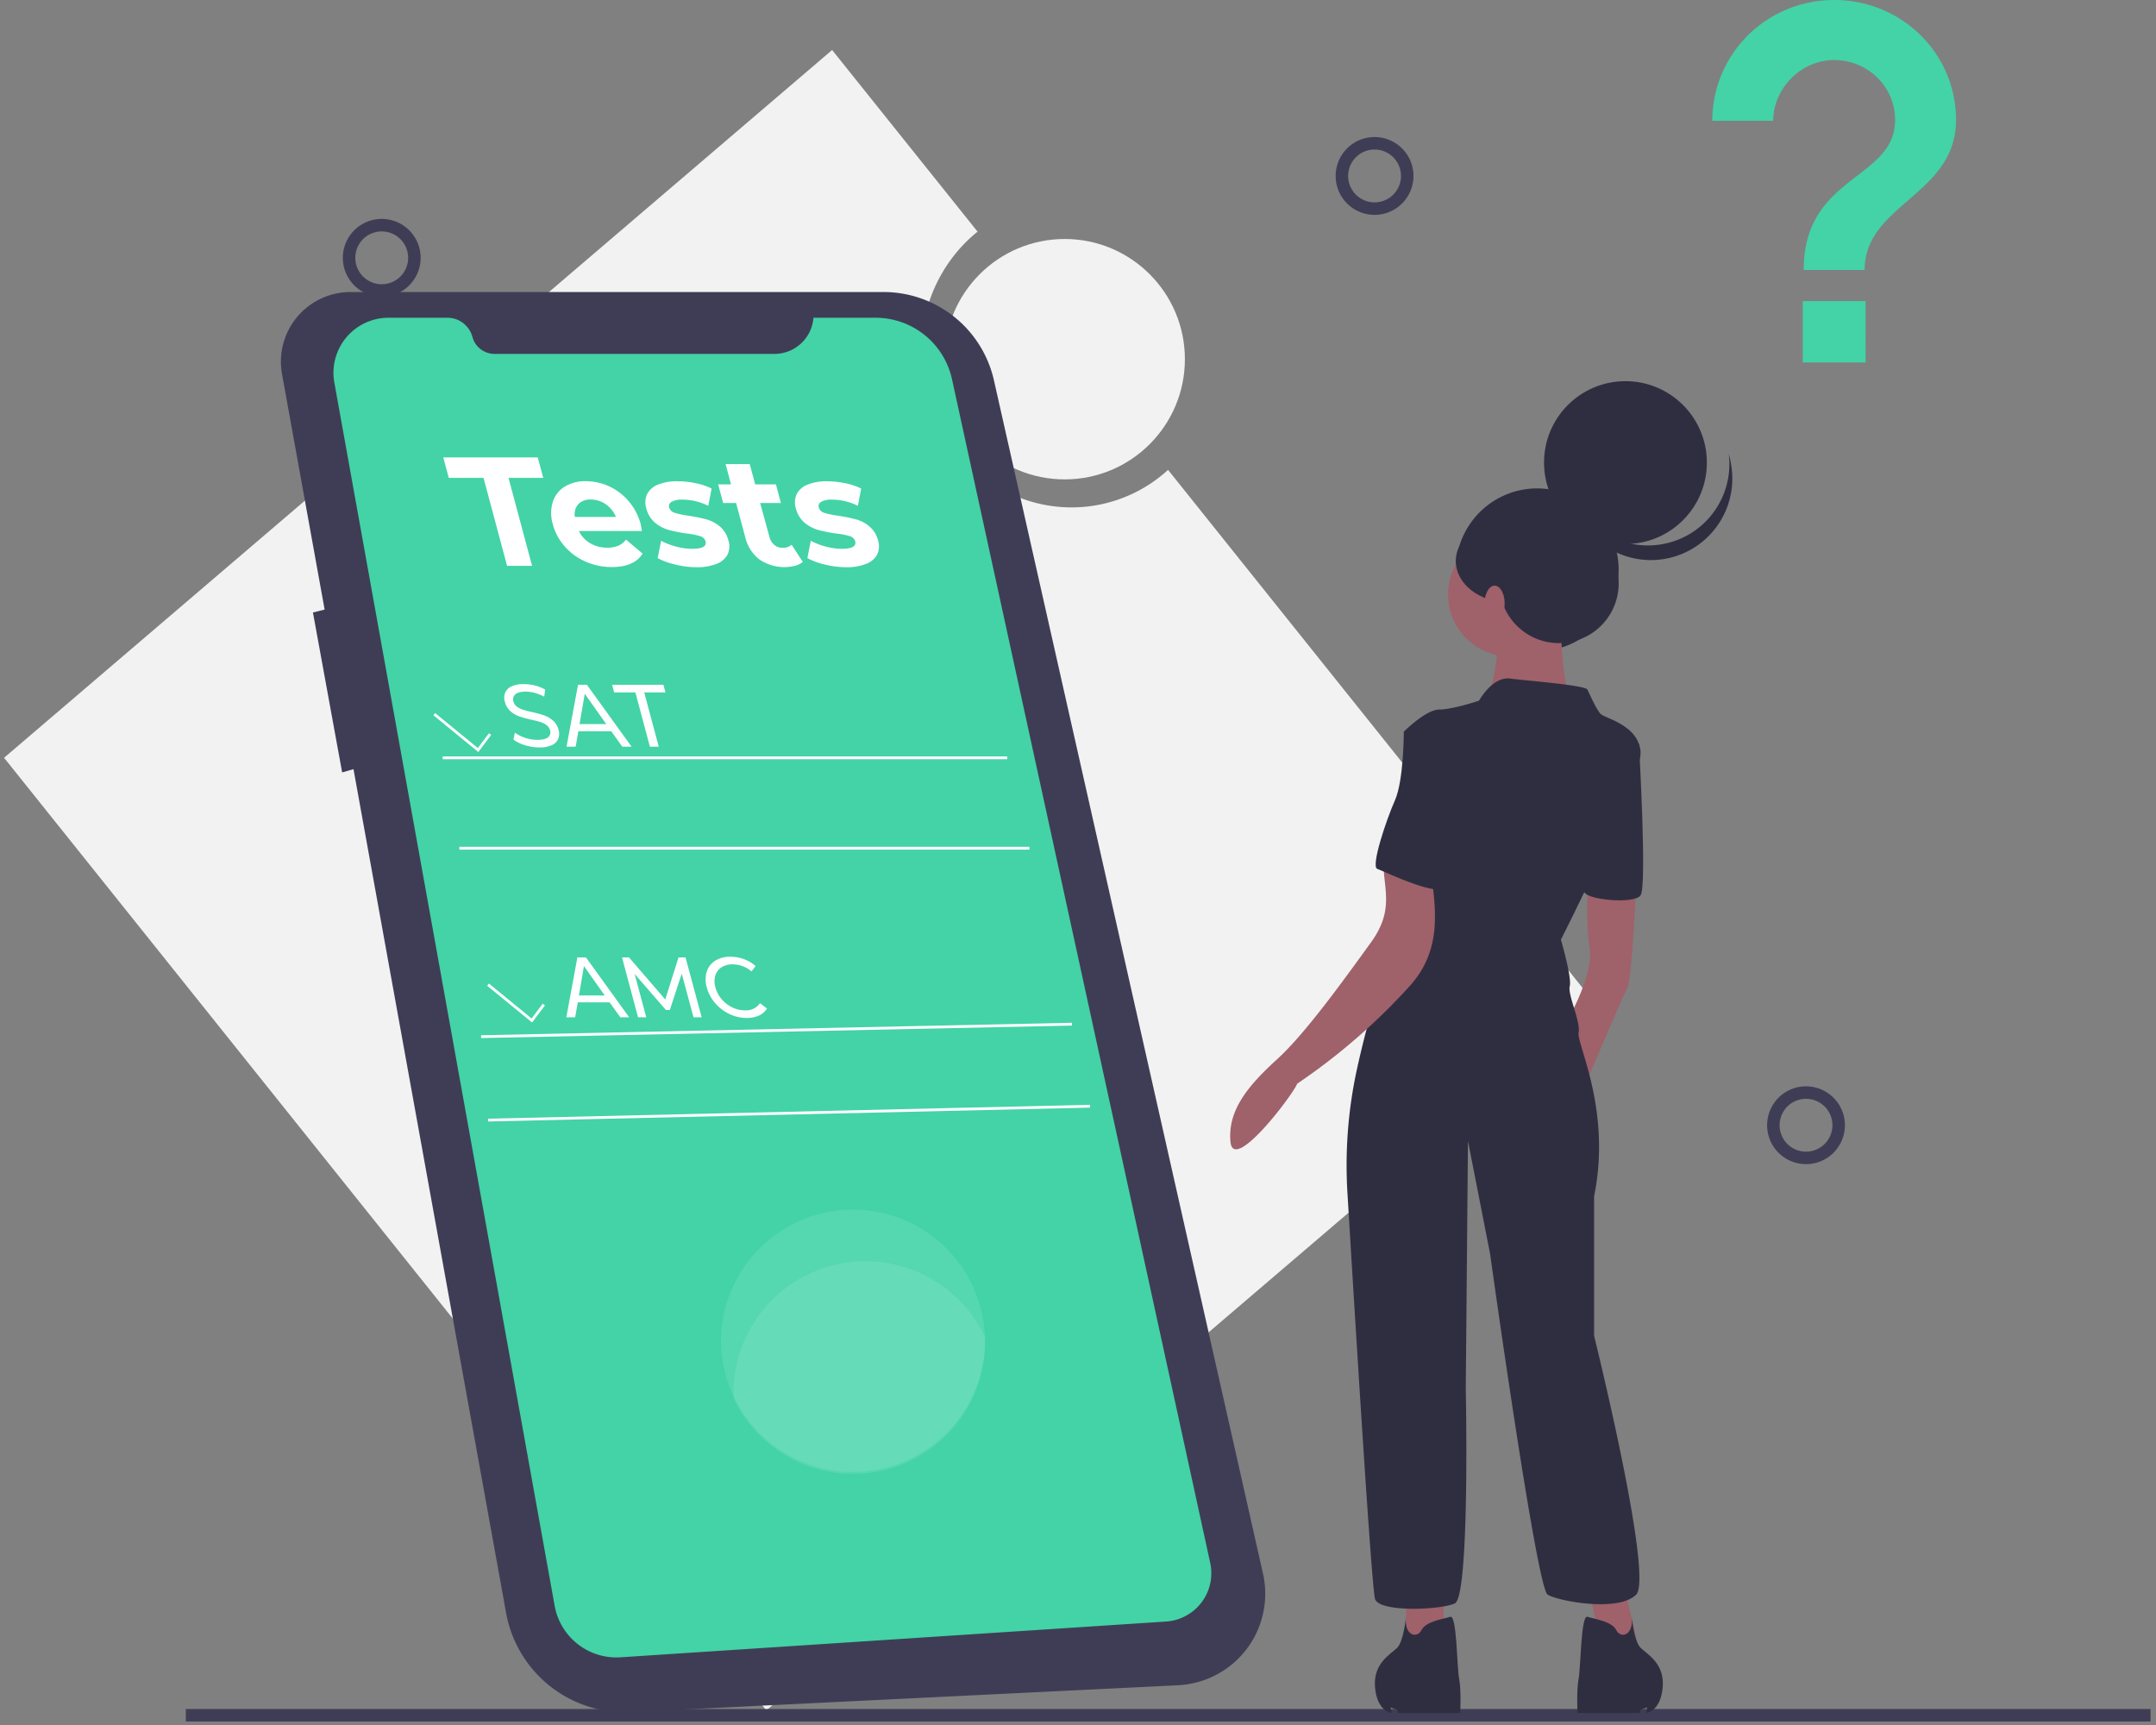 <svg width="345" height="276" fill="none" xmlns="http://www.w3.org/2000/svg"><rect width="100%" height="100%" fill="#808080" stroke="none"/><path d="M255.127 160.42l-68.214-85.24a22.9 22.9 0 01-11.011 5.57c-12.841 2.53-25.385-6.24-28.012-19.587-1.859-9.435 1.739-18.626 8.54-24.1L133.155 8 .65 121.245l121.972 152.42L255.127 160.42z" fill="#F2F2F2"/><path d="M29.735 274.44h314.392M219.956 33.378a5.226 5.226 0 100-10.452 5.226 5.226 0 000 10.452zm69.039 151.885a5.225 5.225 0 005.225-5.226 5.225 5.225 0 10-5.225 5.226zM61.085 46.478a5.226 5.226 0 100-10.452 5.226 5.226 0 000 10.452z" stroke="#3F3D56" stroke-width="2" stroke-miterlimit="10"/><path d="M170.372 76.702c10.621 0 19.232-8.61 19.232-19.231 0-10.622-8.611-19.232-19.232-19.232-10.621 0-19.232 8.61-19.232 19.232 0 10.621 8.611 19.231 19.232 19.231z" fill="#F2F2F2"/><path d="M56.193 46.725h85.19a18.114 18.114 0 0117.667 14.127l43.052 190.926a14.641 14.641 0 01-11.057 17.507c-.822.189-1.658.307-2.5.354l-87.583 4.291a19.339 19.339 0 01-19.98-15.872L56.565 123.065l-1.816.52-4.673-25.587 1.87-.467-6.816-37.67a11.141 11.141 0 0111.064-13.136z" fill="#3F3D56"/><path d="M130.167 50.84h9.945a12.517 12.517 0 0112.229 9.849l41.313 189.368a7.749 7.749 0 01-5.916 9.226 7.23 7.23 0 01-1.144.163l-87.3 5.722a10.041 10.041 0 01-10.54-8.243L53.498 61.195a8.808 8.808 0 018.657-10.356h9.435a4.152 4.152 0 014.008 3.074 3.668 3.668 0 003.54 2.712h44.783a6.263 6.263 0 006.246-5.786z" fill="#43D3A6"/><path d="M161.167 121.029H70.839v.446h90.328v-.446zm3.558 14.463H73.509v.446h91.216v-.446zm-88.182-15.168l2.05-2.736-.354-.266-1.774 2.365-6.836-5.594-.28.344 7.194 5.887zm8.603 43.275l2.054-2.737-.358-.265-1.773 2.365-6.834-5.594-.283.347 7.194 5.884zm86.389.045l-94.551 1.998.01.446 94.551-1.998-.01-.446zm2.888 13.127l-96.33 2.22.01.446 96.331-2.22-.011-.446z" fill="#fff"/><path opacity=".1" d="M115.361 214.695a21.137 21.137 0 0042.269 0c0-.266 0-.528-.018-.79a21.128 21.128 0 00-21.513-20.355 21.127 21.127 0 00-14.693 6.332 21.126 21.126 0 00-6.045 14.813z" fill="#fff"/><path opacity=".1" d="M117.375 222.926v.79a21.143 21.143 0 0023.738 11.599 21.136 21.136 0 0016.517-20.62c0-.266 0-.528-.018-.79a21.131 21.131 0 00-23.737-11.604 21.136 21.136 0 00-16.514 20.625h.014z" fill="#fff"/><path d="M245.985 104.201c7.196 0 13.029-5.833 13.029-13.029 0-7.195-5.833-13.029-13.029-13.029-7.195 0-13.028 5.834-13.028 13.03 0 7.195 5.833 13.028 13.028 13.028z" fill="#2F2E41"/><path d="M260.041 254.436l2.478 10.622h-6.018l-2.479-12.038 6.019 1.416zm-29.032 0v9.914l-6.018.708v-10.622h6.018zm30.802-112.586s-.708 15.224-1.416 16.286c-.708 1.062-7.081 16.286-7.081 16.286l-3.186-9.913s4.956-8.143 4.248-12.746c-.708-4.602-.262-10.267-.262-10.267l7.697.354zm-20.18-36.82c5.475 0 9.913-4.439 9.913-9.914s-4.438-9.913-9.913-9.913c-5.475 0-9.914 4.438-9.914 9.913 0 5.475 4.439 9.914 9.914 9.914z" fill="#9F616A"/><path d="M249.774 96.178s-.354 14.162 2.124 16.286c2.478 2.125-14.162.355-14.162.355s3.541-9.914.708-12.038c-2.832-2.124 11.33-4.603 11.33-4.603z" fill="#9F616A"/><path d="M236.674 112.11s2.124-3.894 4.957-3.54c2.832.354 12.037 1.062 12.391 1.77.354.708 1.416 3.187 2.124 3.895.709.708 6.019 1.77 6.373 6.018.354 4.249-12.745 30.094-12.745 30.094s1.77 6.019 1.416 7.435c-.354 1.416 1.77 5.665 1.416 7.435-.354 1.77 5.311 12.392 2.478 26.199v22.305s9.56 38.591 6.727 41.424c-2.832 2.832-12.391 1.062-14.162 0-1.77-1.063-9.205-54.523-9.205-54.523l-3.54-18.057-.354 39.653s.708 33.281-1.77 34.343c-2.479 1.062-12.038 1.416-12.746-.708-.552-1.657-3.257-45.736-4.422-65.06a72.198 72.198 0 011.561-19.89c1.473-6.684 3.611-14.533 6.047-17.723 4.603-6.019 7.435-25.138 7.435-25.138l-6.019-10.975s3.541-3.54 5.665-3.54 6.373-1.417 6.373-1.417z" fill="#2F2E41"/><path d="M260.395 117.775l1.869 1.271s1.317 22.804.255 24.22c-1.062 1.417-8.444.726-9-.52-.555-1.246 6.876-24.971 6.876-24.971z" fill="#2F2E41"/><path d="M228.825 138.512c1.034 7.187 1.954 13.584-3.357 19.376a99.284 99.284 0 01-17.889 15.501c-.652 1.72-10.193 14.363-10.678 9.318-.485-5.045 2.811-8.996 7.495-13.259s11.241-13.517 14.937-18.594c3.696-5.077 2.177-8.246 2.046-12.484-.131-4.238 5.991.191 7.446.142z" fill="#9F616A"/><path d="M224.991 258.614s-.354 3.966-1.417 5.028c-1.062 1.062-3.894 2.478-3.54 6.372.354 3.895 2.655 4.072 2.655 4.072l-.177-.885 1.062.354.177.531h9.914s.177-3.718-.177-5.488c-.354-1.77-.354-10.267-1.417-9.913-1.062.354-3.894.708-4.602 2.124-.708 1.416-2.832.921-2.478-2.195zm36.112 0s.354 3.966 1.416 5.028c1.062 1.062 3.895 2.478 3.541 6.372-.354 3.895-2.656 4.072-2.656 4.072l.177-.885-1.062.354-.177.531h-9.913s-.177-3.718.177-5.488c.354-1.77.354-10.267 1.416-9.913 1.062.354 3.895.708 4.603 2.124.708 1.416 2.832.921 2.478-2.195zm-31.51-142.609l-4.956 1.062s0 7.789-1.417 10.975c-1.416 3.187-3.894 10.622-2.832 10.976 1.062.354 10.975 5.311 11.683 2.478.709-2.832 2.479-25.491-2.478-25.491zm30.508-28.961c7.196 0 13.029-5.833 13.029-13.029 0-7.195-5.833-13.029-13.029-13.029-7.195 0-13.029 5.834-13.029 13.03 0 7.195 5.834 13.028 13.029 13.028z" fill="#2F2E41"/><path d="M271.339 84.806a13.037 13.037 0 01-20.121-6.843 13.038 13.038 0 009.461 11.173 13.031 13.031 0 0016.385-14.452 13.325 13.325 0 00-.432-2.064 13.039 13.039 0 01-5.293 12.186z" fill="#2F2E41"/><path d="M249.462 102.898a9.555 9.555 0 009.556-9.555 9.556 9.556 0 00-9.556-9.556c-5.277 0-9.556 4.278-9.556 9.555 0 5.278 4.279 9.556 9.556 9.556z" fill="#2F2E41"/><path d="M241.425 96.384c4.677 0 8.469-2.966 8.469-6.624 0-3.659-3.792-6.625-8.469-6.625s-8.468 2.966-8.468 6.625c0 3.658 3.791 6.624 8.468 6.624z" fill="#2F2E41"/><path d="M239.167 99.39c.887 0 1.607-1.273 1.607-2.843s-.72-2.843-1.607-2.843c-.888 0-1.608 1.273-1.608 2.843s.72 2.843 1.608 2.843z" fill="#A0616A"/><path d="M77.372 76.462h-5.559l-.878-3.272h15.118l.878 3.272h-5.559l3.77 14.076h-4l-3.77-14.076zm25.349 8.5H92.634a4.567 4.567 0 001.813 1.958c.825.48 1.765.724 2.72.708a4.45 4.45 0 001.77-.311c.489-.214.915-.55 1.235-.977l2.655 2.23c-.871 1.437-2.512 2.156-4.924 2.156-1.456.01-2.897-.29-4.228-.882a9.442 9.442 0 01-3.328-2.439 8.795 8.795 0 01-1.894-3.54 6.149 6.149 0 010-3.54 4.408 4.408 0 011.894-2.45 6.19 6.19 0 013.396-.882c1.303 0 2.59.287 3.77.842a9.083 9.083 0 013.137 2.419 9.316 9.316 0 011.884 3.653c-.004.064.081.41.187 1.055zm-10.196-4.287a2.435 2.435 0 00-.531 2.029h6.567a4.56 4.56 0 00-1.632-2.022 4.104 4.104 0 00-2.383-.754 2.618 2.618 0 00-2.021.747zm15.524 9.651a11.034 11.034 0 01-2.804-1.027l.546-2.775a10.82 10.82 0 002.404.93c.84.228 1.706.347 2.577.355 1.636 0 2.344-.405 2.124-1.215a1.235 1.235 0 00-.888-.817c-.709-.21-1.435-.35-2.171-.422a23.627 23.627 0 01-2.853-.57 5.926 5.926 0 01-2.153-1.14 4.384 4.384 0 01-1.416-2.33 3.158 3.158 0 01.131-2.24 3.211 3.211 0 011.724-1.526 7.912 7.912 0 013.162-.546c.973.003 1.944.107 2.896.312.883.17 1.739.457 2.546.853l-.539 2.765a9.203 9.203 0 00-4.107-.991 3.363 3.363 0 00-1.77.354.757.757 0 00-.379.892 1.265 1.265 0 00.903.868c.738.219 1.492.376 2.255.47.954.143 1.9.337 2.833.581.781.22 1.505.605 2.124 1.13a4.348 4.348 0 011.377 2.28 3.023 3.023 0 01-.148 2.205 3.249 3.249 0 01-1.771 1.498 8.419 8.419 0 01-3.239.534 14.199 14.199 0 01-3.364-.428zm20.411-.432a2.86 2.86 0 01-1.232.63 7.1 7.1 0 01-5.696-1.002 6.316 6.316 0 01-2.277-3.568l-1.469-5.477h-2.071l-.797-2.975h2.057l-.867-3.246h3.866l.867 3.246h3.321l.797 2.975h-3.321l1.483 5.413c.116.505.39.96.783 1.3.379.31.858.474 1.349.46a1.98 1.98 0 001.416-.496l1.791 2.74zm3.541.432a11.006 11.006 0 01-2.804-1.027l.545-2.775a10.82 10.82 0 002.404.93c.839.228 1.704.347 2.574.355 1.635 0 2.343-.405 2.124-1.215a1.235 1.235 0 00-.889-.817 11.707 11.707 0 00-2.184-.418 23.682 23.682 0 01-2.854-.57 5.932 5.932 0 01-2.152-1.14 4.386 4.386 0 01-1.417-2.33 3.158 3.158 0 01.132-2.241 3.185 3.185 0 011.72-1.526 7.927 7.927 0 013.165-.545c.974.003 1.945.107 2.896.311.883.17 1.739.457 2.546.854l-.531 2.761a9.21 9.21 0 00-4.107-.991 3.363 3.363 0 00-1.77.354.753.753 0 00-.379.892 1.251 1.251 0 00.899.868c.739.218 1.494.376 2.259.47a26.77 26.77 0 012.832.581c.781.22 1.506.605 2.125 1.13a4.316 4.316 0 011.38 2.28c.23.728.175 1.516-.152 2.205a3.25 3.25 0 01-1.77 1.498 8.42 8.42 0 01-3.24.534 14.095 14.095 0 01-3.352-.428zm-34.46 70.044h-5.087l-.414 2.394h-1.417l1.77-9.577h1.37l6.915 9.577h-1.416l-1.72-2.394zm-.771-1.094l-3.325-4.701-.807 4.694 4.132.007zm14.204 3.488l-1.884-6.979-1.904 5.814h-.627l-5.006-5.771 1.859 6.936h-1.314l-2.563-9.577h1.119l5.799 6.727 2.124-6.727h1.119l2.581 9.577h-1.303zm5.732-.528a6.927 6.927 0 01-2.28-1.752 6.343 6.343 0 01-1.331-2.511 4.378 4.378 0 010-2.51 3.185 3.185 0 011.349-1.749 4.404 4.404 0 012.428-.637c.735 0 1.463.128 2.153.379a5.967 5.967 0 011.887 1.112l-.658.863a4.64 4.64 0 00-2.999-1.136 3.23 3.23 0 00-1.802.478 2.383 2.383 0 00-.992 1.32 3.34 3.34 0 00.018 1.88c.183.695.521 1.338.988 1.884a5.133 5.133 0 001.703 1.321c.64.314 1.344.478 2.057.477a2.7 2.7 0 002.386-1.15l1.119.864a2.915 2.915 0 01-1.292 1.122 4.689 4.689 0 01-1.955.382 6.297 6.297 0 01-2.779-.637zm-32.671-42.999a6.043 6.043 0 01-1.877-.899l.227-1.105a6.493 6.493 0 003.59 1.148c.821 0 1.397-.14 1.728-.418a.998.998 0 00.311-1.112 1.505 1.505 0 00-.556-.828 3.062 3.062 0 00-.952-.489c-.354-.113-.85-.241-1.484-.382a17.056 17.056 0 01-1.947-.538 4.202 4.202 0 01-1.398-.829 2.963 2.963 0 01-.893-1.508c-.14-.464-.128-.96.036-1.416.19-.453.544-.817.991-1.02a4.428 4.428 0 012.008-.382 7.515 7.515 0 011.791.226 6.164 6.164 0 011.632.652l-.163 1.133a7.06 7.06 0 00-1.494-.602 5.707 5.707 0 00-1.44-.206c-.804 0-1.367.149-1.69.439a1.065 1.065 0 00-.297 1.133c.085.333.282.626.56.829.295.219.625.387.977.495.482.151.97.276 1.466.376.657.143 1.306.323 1.943.538.51.186.98.464 1.388.821.44.395.75.913.889 1.487a2.23 2.23 0 01-.046 1.416c-.194.46-.558.825-1.016 1.02a4.6 4.6 0 01-2.022.375 7.552 7.552 0 01-2.262-.354zm13.779-2.244h-5.268l-.428 2.478h-1.46l1.835-9.913h1.416l7.159 9.913h-1.487l-1.767-2.478zm-.8-1.133l-3.441-4.858-.836 4.858h4.277zm4.659-5.07h-3.399l-.329-1.232h8.21l.33 1.232h-3.399l2.326 8.681h-1.416l-2.323-8.681z" fill="#fff"/><path d="M298.528 58h-10.049v-9.817h10.056L298.528 58zm-.145-14.802h-9.758c0-15.256 14.626-14.364 14.626-24.016 0-5.316-4.389-9.575-9.751-9.575-5.362 0-9.749 4.592-9.749 9.726H274a19.172 19.172 0 011.475-7.403 19.296 19.296 0 014.227-6.277 19.477 19.477 0 016.33-4.19A19.616 19.616 0 01293.5 0C304.271 0 313 8.52 313 19.182c0 12.069-14.625 13.443-14.625 24.016h.008z" fill="#43D3A6"/></svg>